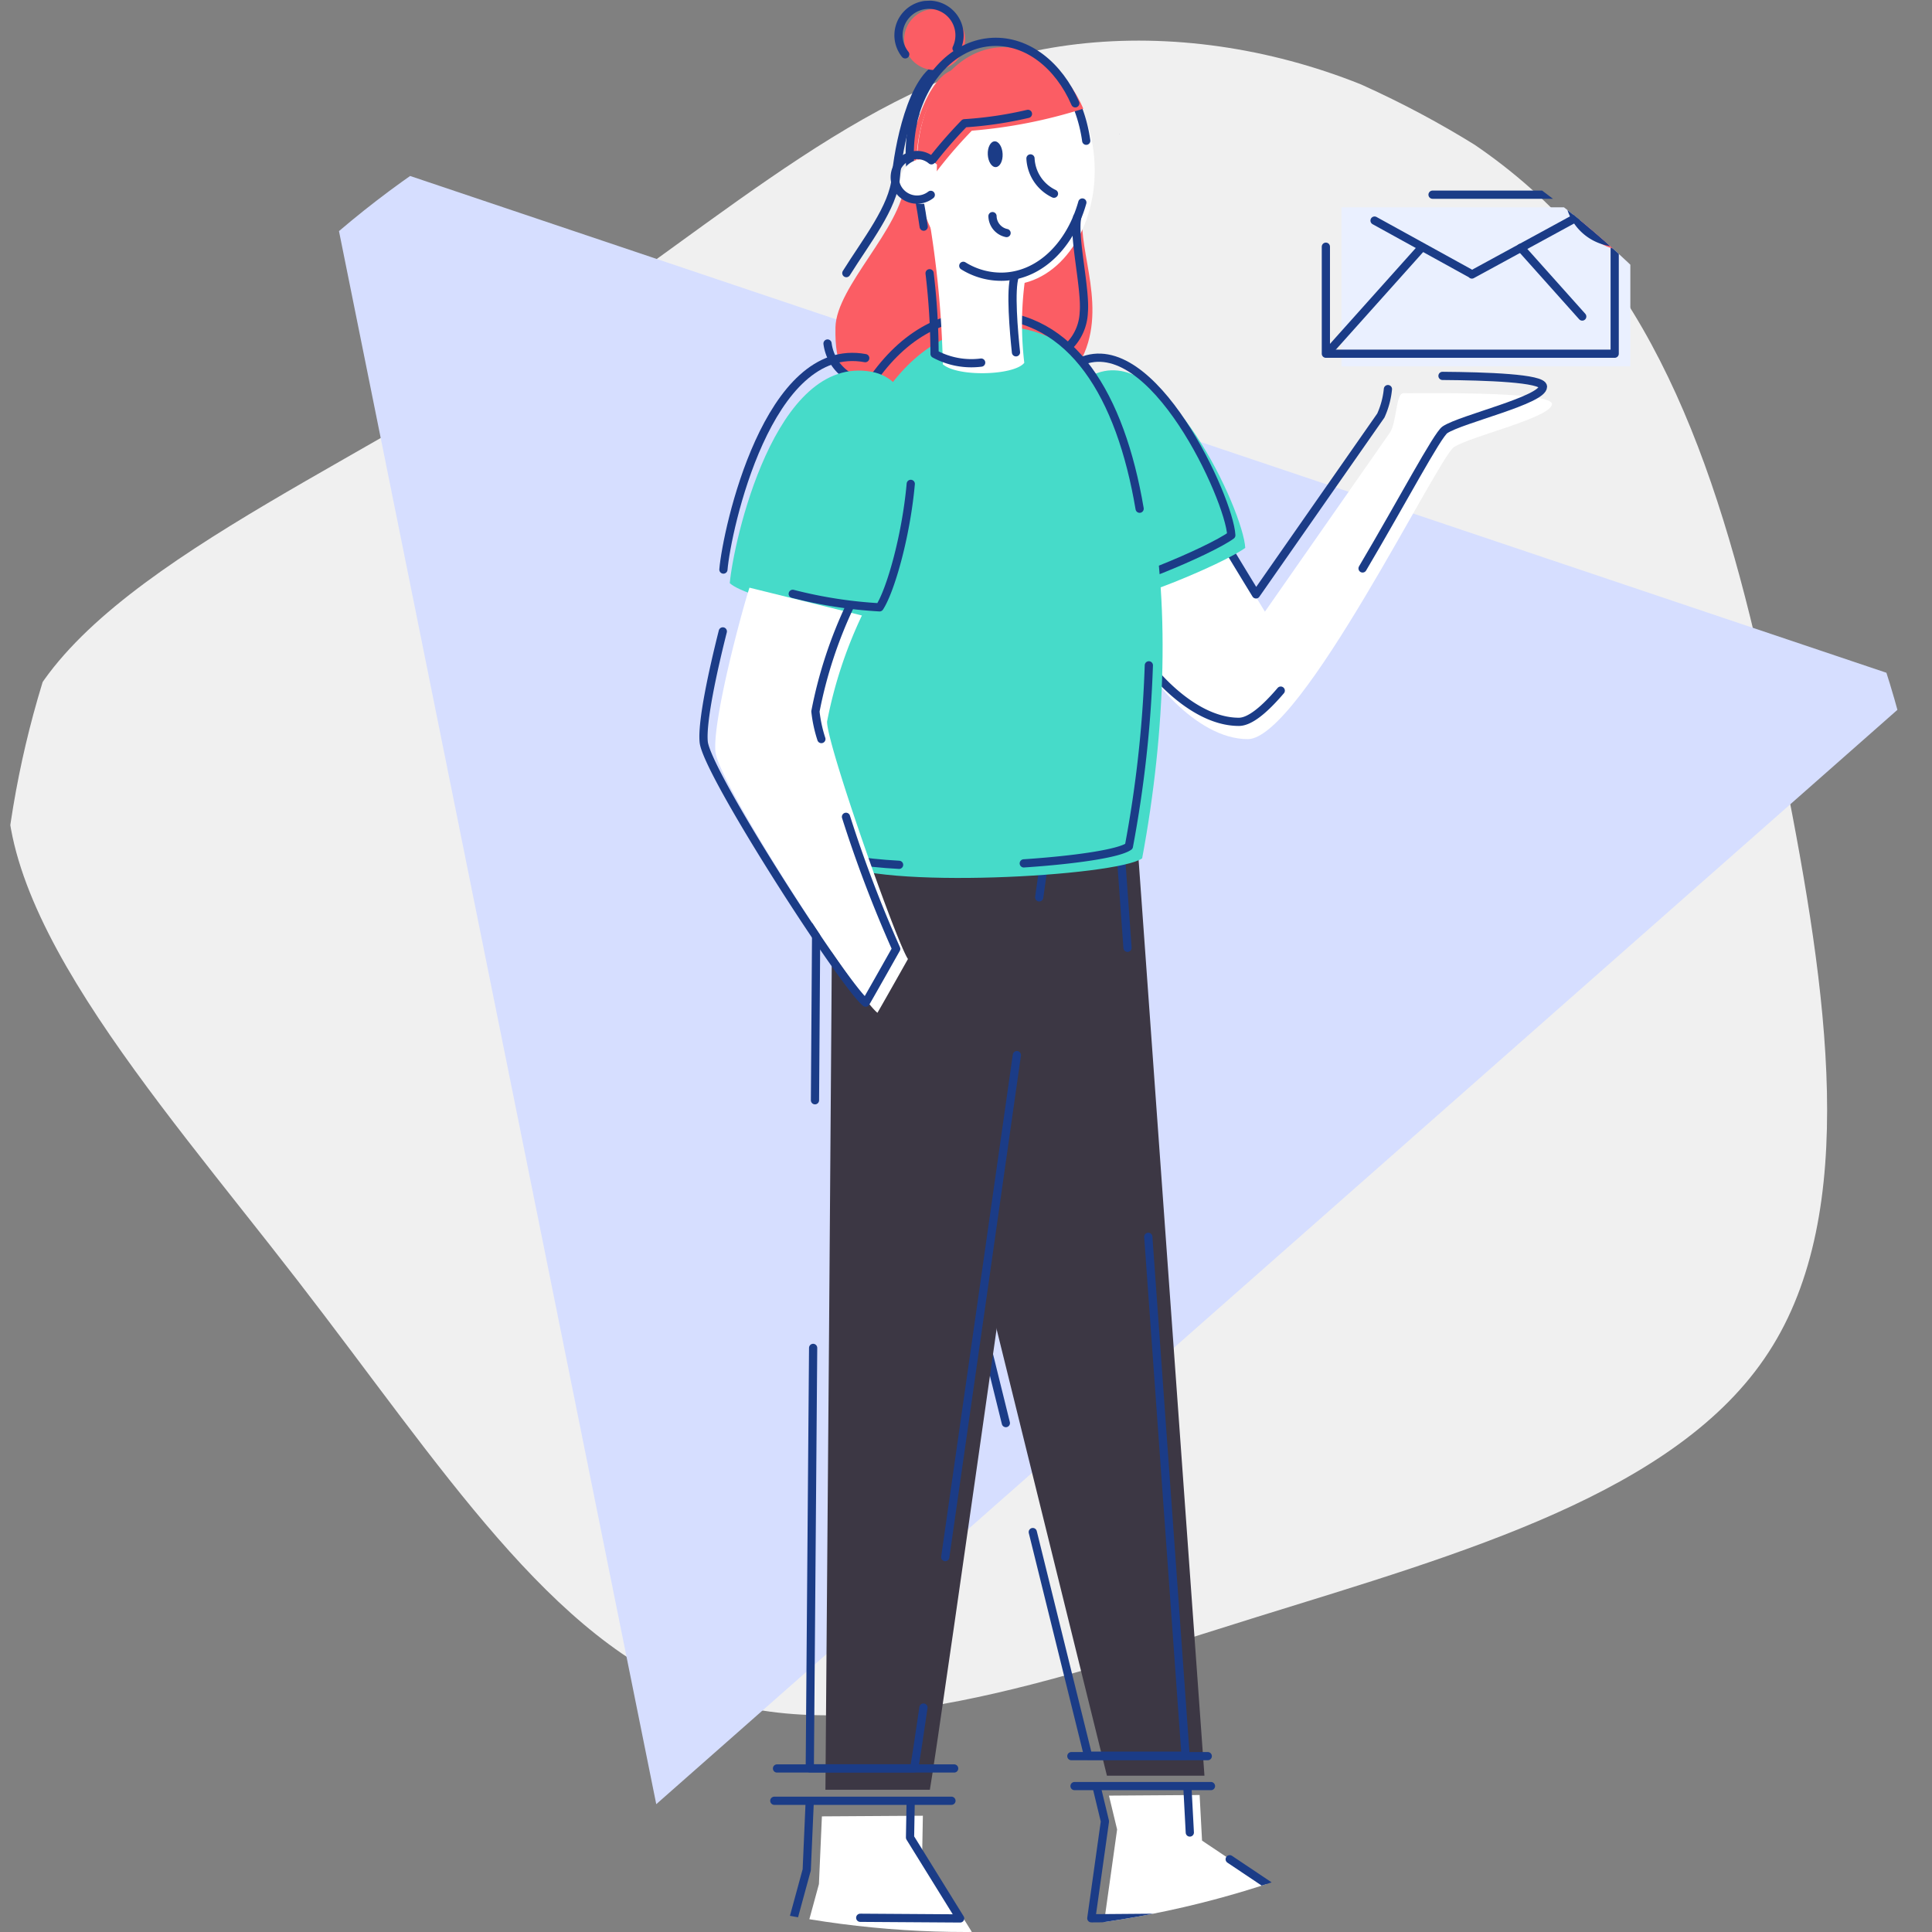 <svg xmlns="http://www.w3.org/2000/svg" xmlns:xlink="http://www.w3.org/1999/xlink" width="130" height="130" viewBox="0 0 130 130"><rect x="0" y="0" width="130" height="130" fill="#808080" stroke="none"/><defs><clipPath id="a"><circle cx="65" cy="65" r="65" transform="translate(260 8857)" fill="#fff" stroke="#707070" stroke-width="1"/></clipPath></defs><g transform="translate(-260 -8857)" clip-path="url(#a)"><g transform="translate(260.483 8857.043)"><path d="M104.232,14.277c9,9.2,12.507,23.347,15.37,37.84s5.085,29.367-1.082,38.834c-6.136,9.468-20.659,13.529-34.481,17.825-13.82,4.324-26.94,8.913-37.2,5.289-10.226-3.624-17.59-15.4-27.291-27.935C9.879,73.624-2.131,60.387.323,50.248c2.484-10.11,19.4-17.094,32.786-25.568C46.492,16.235,56.339,6.329,68.5,3.525,80.68.748,95.2,5.043,104.232,14.277Z" fill="#f0f0f0"/><path d="M43.675,121.356,21.175,9.8,129.033,46.095Z" fill="#d6deff" fill-rule="evenodd"/><path d="M66.049,87.257,74,119.439h6.562l-4.45-61.89-9.034,1.124Z" fill="#3c3744" fill-rule="evenodd"/><path d="M75.385,63.734,74.844,56.2,65.81,57.329,64.777,85.914l2.422,9.8" fill="none" stroke="#1b3c87" stroke-linecap="round" stroke-linejoin="round" stroke-width="0.553"/><path d="M69.011,103.046l3.72,15.049h6.562l-2.51-34.916" fill="none" stroke="#1b3c87" stroke-linecap="round" stroke-linejoin="round" stroke-width="0.553"/><path d="M55.518,57.228c.042,1.673-.46,63.159-.46,63.159h7.027c.544-2.968,8.951-62.406,8.951-62.406S55.477,55.555,55.518,57.228Z" fill="#3c3744" fill-rule="evenodd"/><path d="M72.378,14.375c-.357,2.5,1.782,6.465-.225,10-2.677,4.71-13.883,1.722-15,1.175-.737-.361-1.481-.829-1.419-3.577s4.421-6.636,4.673-9.739c.155-1.886,1.115-6.7,3.112-7.536C71.556.172,72.735,11.876,72.378,14.375Z" fill="#fb5d64" fill-rule="evenodd"/><path d="M56.465,18.335c1.323-2.125,3.166-4.433,3.328-6.42.155-1.884,1.062-6.873,3.112-7.536" fill="none" stroke="#1b3c87" stroke-linecap="round" stroke-linejoin="round" stroke-width="0.553"/><path d="M56.539,25.234A3.08,3.08,0,0,1,55.2,23.072" fill="none" stroke="#1b3c87" stroke-linecap="round" stroke-linejoin="round" stroke-width="0.553"/><path d="M89.784,13.907h19.435v10.7H89.784Z" fill="#eaf0ff" fill-rule="evenodd"/><path d="M69.443,60.339l.539-3.806s-15.56-2.426-15.518-.753c.015.579-.036,8.327-.109,18.211" fill="none" stroke="#1b3c87" stroke-linecap="round" stroke-linejoin="round" stroke-width="0.553"/><path d="M63.122,104.73C64.578,94.608,66.5,81.095,67.94,70.953" fill="none" stroke="#1b3c87" stroke-linecap="round" stroke-linejoin="round" stroke-width="0.553"/><path d="M54.231,90.654c-.113,14.621-.225,28.287-.225,28.287h7.027c.074-.406.3-1.866.622-4.086" fill="none" stroke="#1b3c87" stroke-linecap="round" stroke-linejoin="round" stroke-width="0.553"/><path d="M82.419,37.463c.567.963,2.212,3.652,2.212,3.652s7.92-11.347,8.4-12.033.4-2.69.92-2.666,9.994-.181,9.994.725-5.507,2.176-6.595,2.9S87.058,49.692,83.477,49.692,76.5,45.114,76.2,43.913,77.758,29.541,82.419,37.463Z" fill="#fff" fill-rule="evenodd"/><path d="M96.579,25.25c2.924.022,6.762.149,6.762.726,0,.907-5.507,2.175-6.595,2.9-.515.344-2.849,4.767-5.545,9.33" fill="none" stroke="#1b3c87" stroke-linecap="round" stroke-linejoin="round" stroke-width="0.553"/><path d="M85.695,46.428c-1.1,1.289-2.079,2.1-2.819,2.1-3.581,0-6.981-4.578-7.275-5.779s1.556-14.372,6.217-6.449c.566.963,2.212,3.652,2.212,3.652s7.92-11.347,8.4-12.033a5.621,5.621,0,0,0,.477-1.78" fill="none" stroke="#1b3c87" stroke-linecap="round" stroke-linejoin="round" stroke-width="0.553"/><path d="M73.147,25.142c4.847-2.15,10.035,9.228,10.16,11.68-1.428,1.049-8.024,3.832-9.587,3.676C72.412,38.46,67.375,27.7,73.147,25.142Z" fill="#46dbc9" fill-rule="evenodd"/><path d="M72.209,24.294c4.847-2.15,10.034,9.228,10.16,11.68-1.428,1.049-8.024,3.832-9.587,3.676C71.475,37.612,66.438,26.854,72.209,24.294Z" fill="none" stroke="#1b3c87" stroke-linecap="round" stroke-linejoin="round" stroke-width="0.553"/><path d="M95.91,13.057h12.256v10.7H88.732v-7.2" fill="none" stroke="#1b3c87" stroke-linecap="round" stroke-linejoin="round" stroke-width="0.553"/><path d="M101.848,16.63l4.134,4.626" fill="none" stroke="#1b3c87" stroke-linecap="round" stroke-linejoin="round" stroke-width="0.553"/><path d="M92.008,14.8l6.4,3.528" fill="none" stroke="#1b3c87" stroke-linecap="round" stroke-linejoin="round" stroke-width="0.553"/><path d="M98.557,18.428l9.359-5.1" fill="none" stroke="#1b3c87" stroke-linecap="round" stroke-linejoin="round" stroke-width="0.553"/><path d="M88.8,23.742,95.2,16.591" fill="none" stroke="#1b3c87" stroke-linecap="round" stroke-linejoin="round" stroke-width="0.553"/><path d="M51.8,118.953H63.72" fill="none" stroke="#1b3c87" stroke-linecap="round" stroke-linejoin="round" stroke-width="0.553"/><path d="M51.619,121.127H63.538" fill="none" stroke="#1b3c87" stroke-linecap="round" stroke-linejoin="round" stroke-width="0.553"/><path d="M71.606,118.124h9.179" fill="none" stroke="#1b3c87" stroke-linecap="round" stroke-linejoin="round" stroke-width="0.553"/><path d="M71.82,120.138H81" fill="none" stroke="#1b3c87" stroke-linecap="round" stroke-linejoin="round" stroke-width="0.553"/><path d="M66.782,21.924c10.7.1,12.8,18.6,9.588,35.788-1.688,1.215-17.894,2.127-20.7.236S52.264,21.79,66.782,21.924Z" fill="#46dbc9" fill-rule="evenodd"/><path d="M60.015,58.149c-2.43-.135-4.41-.449-5.234-1-2.8-1.891-3.41-36.159,11.107-36.024,5.756.054,9.022,5.431,10.312,13.063" fill="none" stroke="#1b3c87" stroke-linecap="round" stroke-linejoin="round" stroke-width="0.553"/><path d="M76.82,44.726a80.388,80.388,0,0,1-1.343,12.182c-.667.48-3.6.912-7.072,1.144" fill="none" stroke="#1b3c87" stroke-linecap="round" stroke-linejoin="round" stroke-width="0.553"/><path d="M58.166,24.973c5.506,1.02,2.466,14.476.971,16.768-1.893.075-9.294-1.445-10.515-2.542C48.847,36.559,51.609,23.757,58.166,24.973Z" fill="#46dbc9" fill-rule="evenodd"/><path d="M48.194,38.282c.224-2.641,2.986-15.444,9.543-14.227" fill="none" stroke="#1b3c87" stroke-linecap="round" stroke-linejoin="round" stroke-width="0.553"/><path d="M60.8,32.516c-.324,3.6-1.385,7.217-2.1,8.307a30.272,30.272,0,0,1-5.841-.908" fill="none" stroke="#1b3c87" stroke-linecap="round" stroke-linejoin="round" stroke-width="0.553"/><path d="M49.947,39.5c-.553,1.706-2.5,8.964-2.288,11.062s9.474,16.436,10.9,17.543c.6-1.037,2.052-3.619,2.052-3.619-.784-1.153-5.487-14.523-5.442-15.975a29.782,29.782,0,0,1,2.344-7.14" fill="#fff" fill-rule="evenodd"/><path d="M54.785,49.686a9.131,9.131,0,0,1-.4-1.858,29.823,29.823,0,0,1,2.343-7.14" fill="none" stroke="#1b3c87" stroke-linecap="round" stroke-linejoin="round" stroke-width="0.553"/><path d="M48.153,42.443c-.692,2.74-1.416,6.114-1.285,7.437.207,2.1,9.474,16.436,10.9,17.543.6-1.037,2.052-3.619,2.052-3.619a85.275,85.275,0,0,1-3.378-8.885" fill="none" stroke="#1b3c87" stroke-linecap="round" stroke-linejoin="round" stroke-width="0.553"/><path d="M54.821,122.177l-.2,4.557-.871,3.193L64.938,130l-3.367-5.442.044-2.424" fill="#fff" fill-rule="evenodd"/><path d="M57.4,129l6.723.044L60.751,123.6l.043-2.424" fill="none" stroke="#1b3c87" stroke-linecap="round" stroke-linejoin="round" stroke-width="0.553"/><path d="M54,121.22l-.2,4.557-.871,3.193" fill="none" stroke="#1b3c87" stroke-linecap="round" stroke-linejoin="round" stroke-width="0.553"/><path d="M74.136,120.781l.549,2.277-.915,6.524,15.062-.122L80.4,123.808l-.163-3.069" fill="#fff" fill-rule="evenodd"/><path d="M79.577,123.263l-.163-3.069" fill="none" stroke="#1b3c87" stroke-linecap="round" stroke-linejoin="round" stroke-width="0.553"/><path d="M73.316,120.234l.549,2.277-.915,6.524,15.062-.122L82.26,125.06" fill="none" stroke="#1b3c87" stroke-linecap="round" stroke-linejoin="round" stroke-width="0.553"/><path d="M105.6,13.486a3.312,3.312,0,1,1,3.312,3.311,3.312,3.312,0,0,1-3.312-3.311Z" fill="#fb5d64" fill-rule="evenodd"/><path d="M111.572,13.9a3.312,3.312,0,1,1-3.178-4.246" fill="none" stroke="#1b3c87" stroke-linecap="round" stroke-linejoin="round" stroke-width="0.553"/><path d="M61.2,11.5c-.21-4.367,2.3-8.036,5.6-8.193s6.155,3.249,6.366,7.617-2.3,8.036-5.6,8.2S61.41,15.866,61.2,11.5Z" fill="#fff" fill-rule="evenodd"/><path d="M61.979,14.359a68.137,68.137,0,0,1,.98,10.11c1,.874,4.821.753,5.48-.1a22.165,22.165,0,0,1,.051-5.6" fill="#fff" fill-rule="evenodd"/><path d="M67.88,23.664c-.145-1.36-.4-4.241-.077-5.133" fill="none" stroke="#1b3c87" stroke-linecap="round" stroke-linejoin="round" stroke-width="0.553"/><path d="M62.068,18.343a46.931,46.931,0,0,1,.333,5.425,5.188,5.188,0,0,0,3.136.587" fill="none" stroke="#1b3c87" stroke-linecap="round" stroke-linejoin="round" stroke-width="0.553"/><path d="M61.421,13.657c.052.26.143.814.25,1.551" fill="none" stroke="#1b3c87" stroke-linecap="round" stroke-linejoin="round" stroke-width="0.553"/><path d="M72.345,13.583c-.793,2.827-2.8,4.871-5.253,4.989a4.82,4.82,0,0,1-2.757-.728" fill="none" stroke="#1b3c87" stroke-linecap="round" stroke-linejoin="round" stroke-width="0.553"/><path d="M72.072,7.308a9.956,9.956,0,0,1,.535,2.119" fill="none" stroke="#1b3c87" stroke-linecap="round" stroke-linejoin="round" stroke-width="0.553"/><path d="M65.983,10.358c-.023-.479.182-.877.457-.891s.518.364.541.843-.182.877-.457.891S66.007,10.836,65.983,10.358Z" fill="#1b3c87" fill-rule="evenodd"/><path d="M74.816,8.987s0-.006.011-.006.012,0,.012.005,0,.006-.011.006S74.816,8.991,74.816,8.987Z" fill="#1b3c87" fill-rule="evenodd"/><path d="M68.856,10.617a2.775,2.775,0,0,0,1.58,2.374" fill="none" stroke="#1b3c87" stroke-linecap="round" stroke-linejoin="round" stroke-width="0.553"/><path d="M66.3,14.5a1.186,1.186,0,0,0,.946,1.138" fill="none" stroke="#1b3c87" stroke-linecap="round" stroke-linejoin="round" stroke-width="0.553"/><path d="M72,14.574c-.277,1.357.585,4.815.442,6.41a3.4,3.4,0,0,1-1.026,2.3" fill="none" stroke="#1b3c87" stroke-linecap="round" stroke-linejoin="round" stroke-width="0.553"/><path d="M60.358,2.715a2.053,2.053,0,1,1,2.149,1.952,2.053,2.053,0,0,1-2.149-1.952Z" fill="#fb5d64" fill-rule="evenodd"/><path d="M60.427,3.614a2.053,2.053,0,1,1,3.454-.4" fill="none" stroke="#1b3c87" stroke-linecap="round" stroke-linejoin="round" stroke-width="0.553"/><path d="M66.846,3.137c-3.305.159-5.813,3.828-5.6,8.2A10.351,10.351,0,0,0,61.459,13a30.519,30.519,0,0,1,3.45-4.249,33.69,33.69,0,0,0,7.5-1.48C71.307,4.717,69.194,3.024,66.846,3.137Z" fill="#fb5d64" fill-rule="evenodd"/><path d="M60.938,8.267A10.363,10.363,0,0,0,60.96,12.5a30.528,30.528,0,0,1,3.45-4.249,25.769,25.769,0,0,0,4.275-.632" fill="none" stroke="#1b3c87" stroke-linecap="round" stroke-linejoin="round" stroke-width="0.553"/><path d="M61.1,7.612Q60.98,8,60.9,8.4" fill="none" stroke="#1b3c87" stroke-linecap="round" stroke-linejoin="round" stroke-width="0.553"/><path d="M71.869,6.911C70.764,4.357,68.651,2.665,66.3,2.777c-2.4.116-4.386,2.088-5.208,4.834" fill="none" stroke="#1b3c87" stroke-linecap="round" stroke-linejoin="round" stroke-width="0.553"/><path d="M62.516,13.354a1.5,1.5,0,1,1,.045-2.326" fill="#fff" fill-rule="evenodd"/><path d="M62.147,13.069a1.5,1.5,0,1,1,.045-2.326" fill="none" stroke="#1b3c87" stroke-linecap="round" stroke-linejoin="round" stroke-width="0.553"/></g></g></svg>